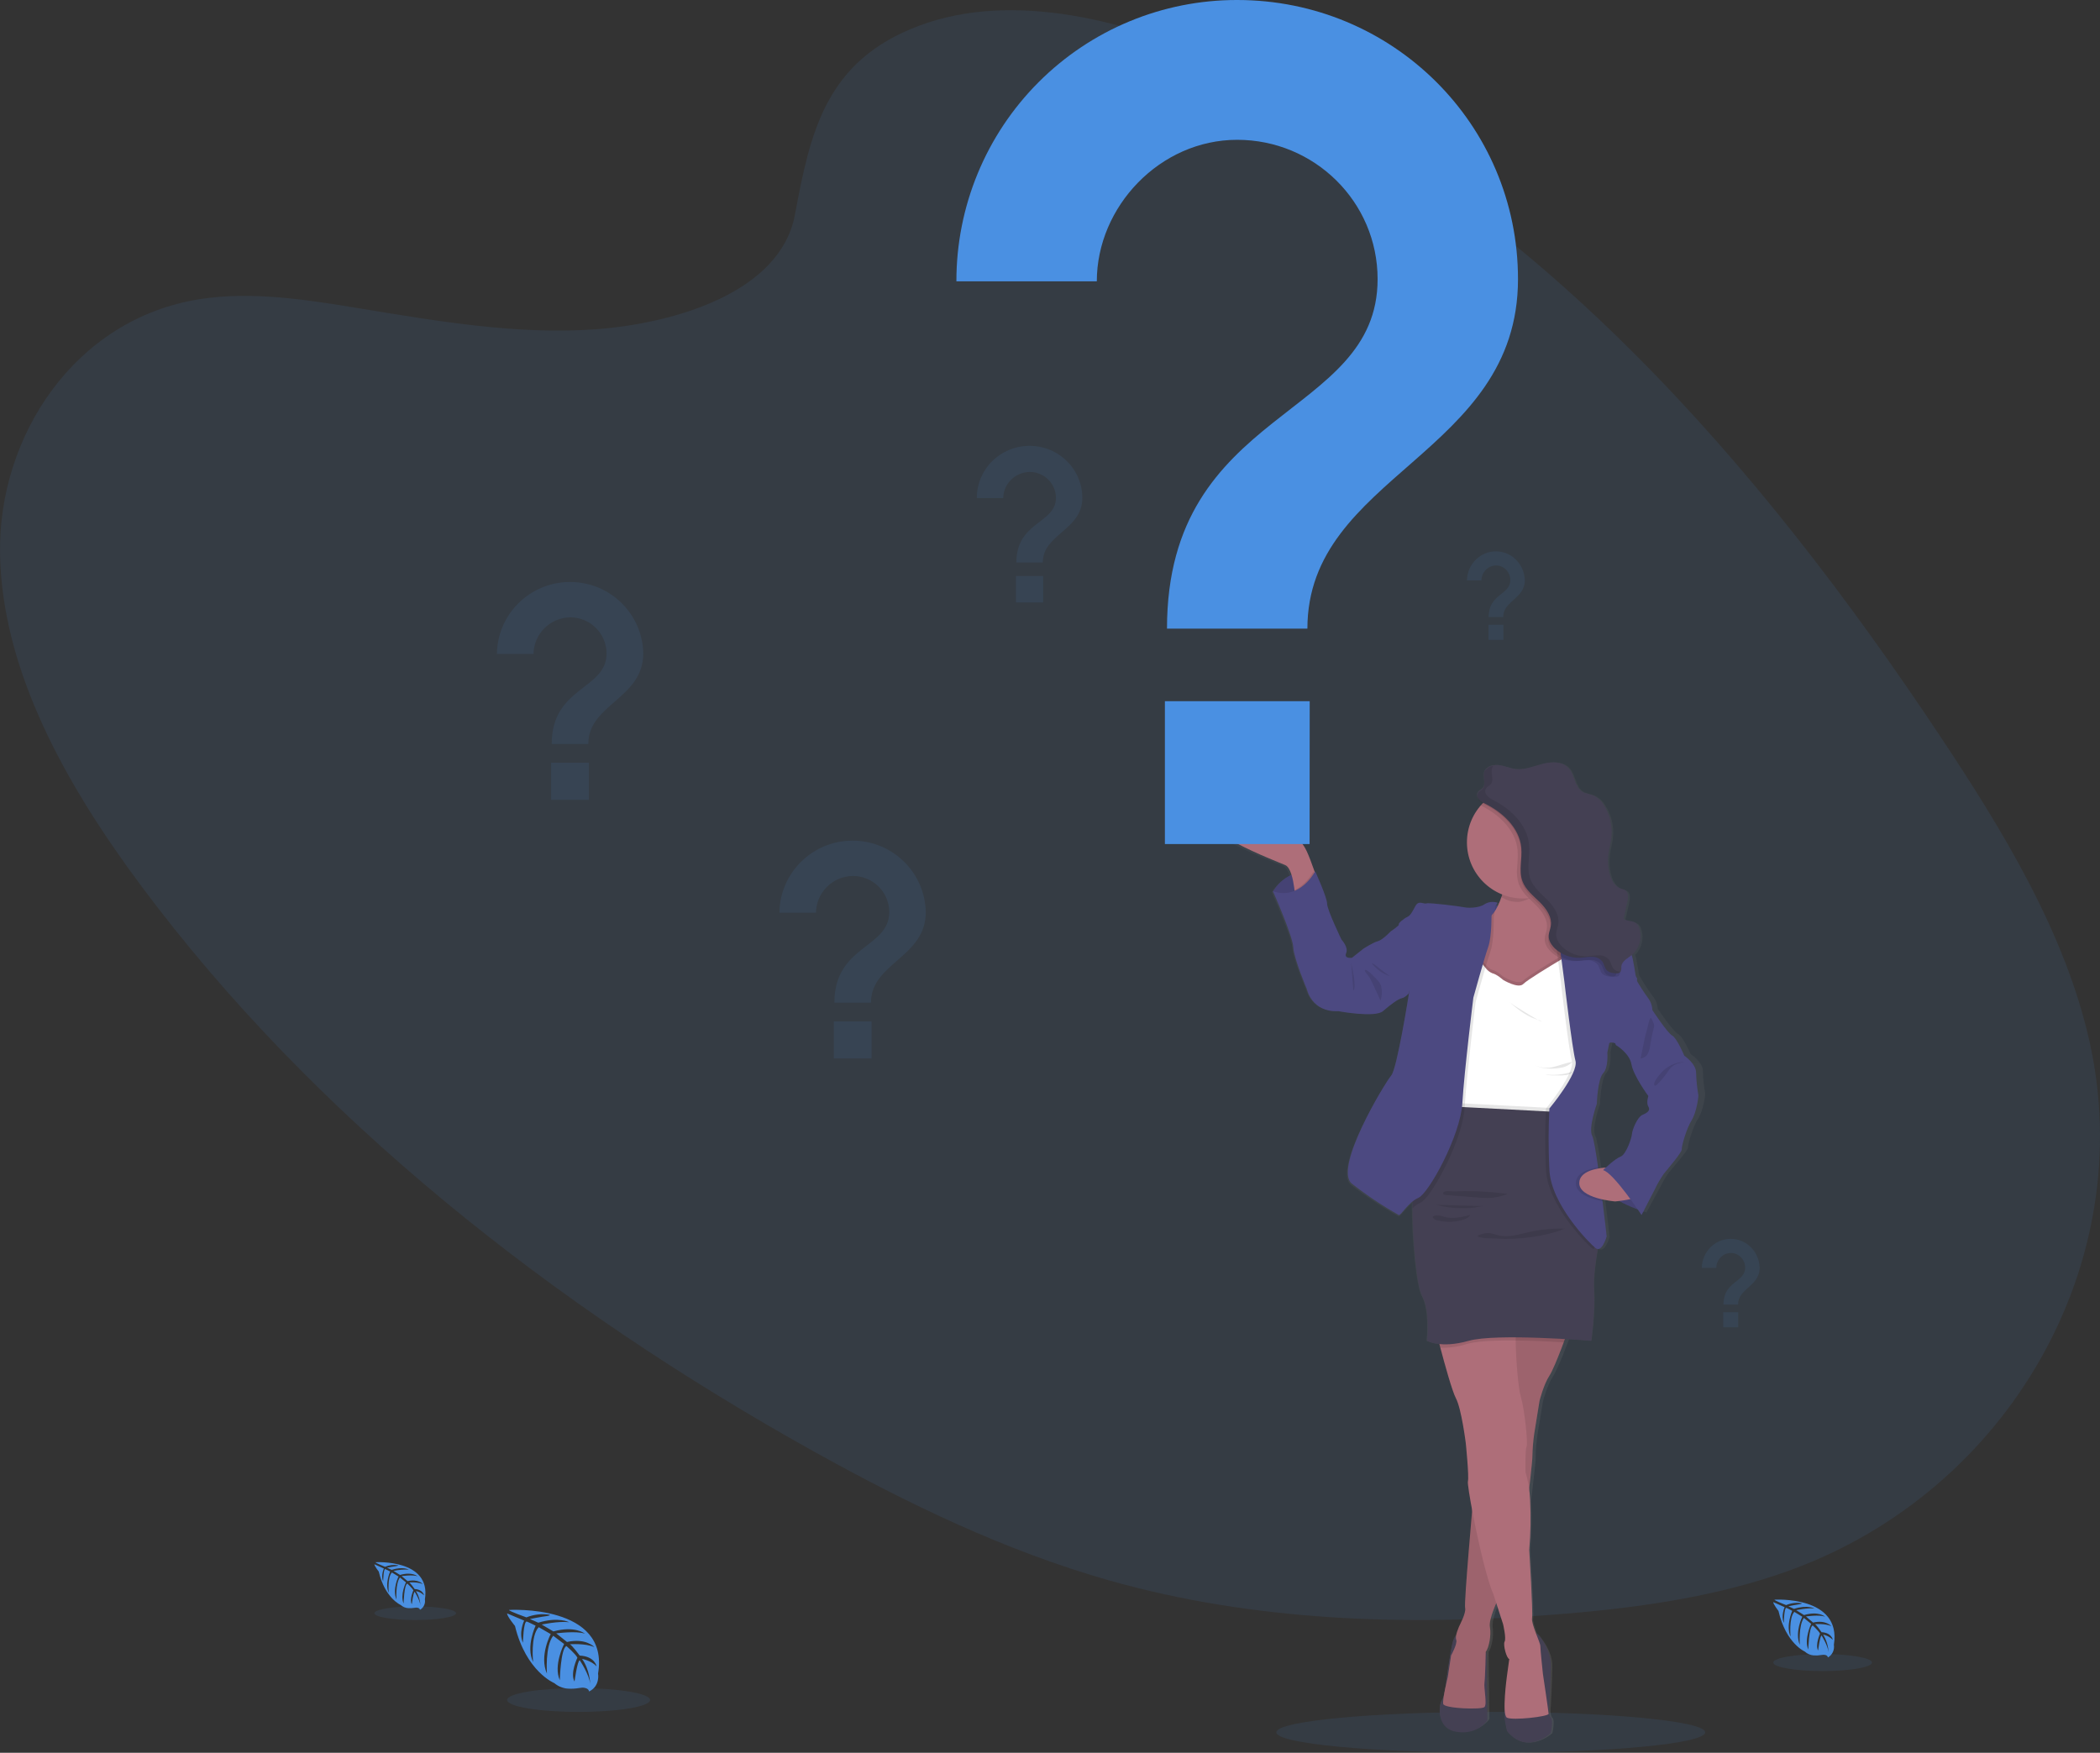 <?xml version="1.0" encoding="UTF-8"?>
<svg width="617px" height="515px" viewBox="0 0 617 515" version="1.1" xmlns="http://www.w3.org/2000/svg" xmlns:xlink="http://www.w3.org/1999/xlink">
    <rect x="0" y="0" width="617" height="515" fill="#333333" stroke="none"/>
    <!-- Generator: sketchtool 52.2 (67145) - http://www.bohemiancoding.com/sketch -->
    <title>578E97CE-A86C-4344-9103-DA6347EB427E</title>
    <desc>Created with sketchtool.</desc>
    <defs>
        <linearGradient x1="50.012%" y1="100.018%" x2="50.012%" y2="-0.023%" id="linearGradient-1">
            <stop stop-color="#808080" stop-opacity="0.25" offset="0%"></stop>
            <stop stop-color="#808080" stop-opacity="0.12" offset="54%"></stop>
            <stop stop-color="#808080" stop-opacity="0.1" offset="100%"></stop>
        </linearGradient>
    </defs>
    <g id="финансы" stroke="none" stroke-width="1" fill="none" fill-rule="evenodd">
        <g id="Artboard" transform="translate(-1132, -825)">
            <g id="il1" transform="translate(1132, 825)">
                <ellipse id="Oval" fill="#4A90E2" opacity="0.1" cx="438" cy="509" rx="63" ry="6"></ellipse>
                <path d="M270.139,7.522 C297.901,-2.814 331.698,6.075 360.561,19.039 C451.21,59.764 517.25,137.072 569.72,215.833 C588.718,244.351 606.763,274.126 613.905,305.963 C628.446,370.762 590.519,437.846 526.015,461.354 C504.079,469.356 479.98,472.637 455.844,474.465 C412.926,477.722 368.489,476.429 325.915,464.37 C295.553,455.752 266.832,441.89 239.285,426.575 C162.354,383.781 92.097,328.209 41.508,260.325 C19.321,230.551 0.55,196.984 0.01,162.63 C-0.531,128.276 21.822,93.755 58.601,87.913 C73.806,85.501 89.891,88.012 105.582,90.597 C128.685,94.408 152.102,98.415 174.941,96.753 C198.536,95.023 229.224,85.79 233.526,63.23 C238.08,39.007 242.413,17.845 270.139,7.522 Z" id="Path" fill="#4A90E2" opacity="0.1"></path>
                <path d="M149.562,473.038 C149.562,473.038 179.209,471.277 175.714,491.742 C175.714,491.742 176.408,495.372 173.078,497 C173.078,497 173.029,495.481 170.037,495.996 C168.975,496.175 167.894,496.228 166.818,496.153 C165.364,496.054 163.981,495.491 162.88,494.549 C162.88,494.549 154.544,491.161 151.307,477.74 C151.307,477.74 148.905,474.817 149.003,474.061 L154.003,476.166 C154.003,476.166 152.296,479.724 153.641,482.677 C153.641,482.677 153.801,476.299 154.765,476.445 C154.956,476.475 157.364,477.655 157.364,477.655 C157.364,477.655 154.421,483.845 156.639,488.347 C156.639,488.347 155.797,480.717 158.279,478.103 L161.805,480.13 C161.805,480.13 158.365,486.526 160.7,491.742 C160.7,491.742 160.085,483.736 162.543,480.62 L165.737,483.04 C165.737,483.04 162.506,489.345 164.478,493.678 C164.478,493.678 164.73,484.353 166.425,483.651 C166.425,483.651 169.22,486.072 169.644,487.076 C169.644,487.076 167.433,491.651 168.802,494.065 C168.802,494.065 169.644,487.857 170.338,487.827 C170.338,487.827 173.115,491.941 173.41,494.761 C173.41,494.761 173.287,490.568 171.008,487.433 C171.008,487.433 173.699,487.887 175.271,489.606 C175.271,489.606 174.835,486.695 170.326,486.441 C170.326,486.441 168.028,483.325 167.408,483.131 C167.408,483.131 171.899,482.762 174.62,483.954 C174.62,483.954 172.224,481.207 166.585,482.453 L163.433,479.924 C163.433,479.924 169.349,479.125 171.849,480.009 C171.849,480.009 168.968,477.588 162.586,479.349 L159.158,477.328 C159.158,477.328 164.195,476.257 167.199,476.644 C167.199,476.644 164.029,474.962 158.15,476.784 L155.693,475.7 C155.693,475.7 159.379,474.986 160.466,474.871 C161.553,474.756 161.603,474.466 161.603,474.466 C159.264,474.08 156.863,474.342 154.667,475.222 C154.667,475.222 149.47,473.389 149.562,473.038 Z" id="Path" fill="#4A90E2"></path>
                <ellipse id="Oval" fill="#4A90E2" opacity="0.1" cx="170" cy="499.5" rx="21" ry="3.5"></ellipse>
                <path d="M110.322,459.022 C110.322,459.022 126.783,457.996 124.841,469.933 C125.051,471.174 124.462,472.414 123.383,473 C123.383,473 123.353,472.117 121.695,472.418 C121.106,472.522 120.507,472.552 119.91,472.505 C119.101,472.454 118.331,472.126 117.72,471.573 C117.72,471.573 113.099,469.588 111.284,461.764 C111.284,461.764 109.953,460.055 110.001,459.617 L112.784,460.869 C112.784,460.869 111.834,462.947 112.578,464.668 C112.578,464.668 112.669,460.944 113.183,461.031 C113.292,461.031 114.629,461.751 114.629,461.751 C114.629,461.751 112.996,465.363 114.23,468.011 C114.23,468.011 113.758,463.56 115.137,462.033 L117.091,463.216 C117.091,463.216 115.186,466.972 116.486,469.989 C116.486,469.989 116.154,465.319 117.509,463.504 L119.281,464.931 C119.281,464.931 117.466,468.606 118.586,471.135 C118.586,471.135 118.725,465.695 119.668,465.288 C119.668,465.288 121.217,466.703 121.453,467.285 C121.453,467.285 120.243,469.952 120.987,471.36 C120.987,471.36 121.453,467.742 121.84,467.723 C121.84,467.723 123.383,470.121 123.54,471.767 C123.463,470.246 123.004,468.773 122.209,467.491 C123.099,467.66 123.922,468.095 124.575,468.743 C124.575,468.743 124.339,467.047 121.828,466.897 C121.828,466.897 120.552,465.075 120.213,464.969 C120.213,464.969 122.705,464.75 124.218,465.445 C124.218,465.445 122.887,463.842 119.753,464.568 L118.005,463.091 C118.005,463.091 121.29,462.628 122.681,463.141 C122.681,463.141 121.078,461.726 117.533,462.759 L115.633,461.576 C117.097,461.245 118.595,461.113 120.092,461.182 C120.092,461.182 118.338,460.199 115.071,461.263 L113.71,460.637 C113.71,460.637 115.76,460.218 116.359,460.155 C116.958,460.093 116.995,459.917 116.995,459.917 C115.695,459.694 114.361,459.848 113.141,460.362 C113.141,460.362 110.274,459.229 110.322,459.022 Z" id="Path" fill="#4A90E2"></path>
                <ellipse id="Oval" fill="#4A90E2" opacity="0.1" cx="122" cy="474" rx="12" ry="2"></ellipse>
                <path d="M521.363,470.028 C521.363,470.028 541.128,468.767 538.811,483.268 C539.054,484.778 538.346,486.282 537.054,487 C537.054,487 537.018,485.922 535.027,486.288 C534.318,486.414 533.596,486.45 532.879,486.395 C531.909,486.329 530.987,485.93 530.256,485.26 C530.256,485.26 524.696,482.858 522.536,473.338 C522.536,473.338 520.936,471.263 521.002,470.734 L524.335,472.222 C524.335,472.222 523.198,474.744 524.095,476.843 C524.095,476.843 524.203,472.316 524.841,472.43 C524.973,472.43 526.573,473.3 526.573,473.3 C526.573,473.3 524.612,477.713 526.092,480.866 C526.092,480.866 525.533,475.456 527.187,473.602 L529.534,475.034 C529.534,475.034 527.241,479.573 528.8,483.274 C528.8,483.274 528.396,477.6 530.003,475.387 L532.133,477.127 C532.133,477.127 529.979,481.597 531.29,484.692 C531.29,484.692 531.465,478.085 532.596,477.581 C532.596,477.581 534.455,479.302 534.738,480.008 C534.738,480.008 533.264,483.255 534.178,484.97 C534.178,484.97 534.738,480.557 535.201,480.557 C535.201,480.557 537.054,483.476 537.247,485.474 C537.157,483.626 536.608,481.835 535.652,480.279 C536.722,480.491 537.709,481.026 538.492,481.818 C538.492,481.818 538.204,479.756 535.189,479.573 C535.189,479.573 533.661,477.36 533.252,477.228 C533.252,477.228 536.26,476.963 538.065,477.808 C538.065,477.808 536.465,475.866 532.704,476.749 L530.605,474.952 C530.605,474.952 534.545,474.384 536.218,475.008 C536.218,475.008 534.293,473.287 530.039,474.542 L527.753,473.111 C527.753,473.111 531.11,472.354 533.113,472.625 C533.113,472.625 531.002,471.434 527.097,472.726 L525.46,471.957 C525.46,471.957 527.921,471.446 528.643,471.371 C529.365,471.295 529.401,471.081 529.401,471.081 C527.843,470.808 526.244,470.994 524.78,471.616 C524.78,471.616 521.303,470.267 521.363,470.028 Z" id="Path" fill="#4A90E2"></path>
                <ellipse id="Oval" fill="#4A90E2" opacity="0.1" cx="535.5" cy="488.5" rx="14.5" ry="2.5"></ellipse>
                <path d="M500.994,321.245 C500.607,319.081 500.383,316.891 500.325,314.693 C500.325,312.056 496.745,309.721 496.745,309.721 C496.745,309.721 494.535,304.601 493.061,303.845 C491.587,303.089 487.037,296.389 487.037,296.389 C486.985,295.067 486.504,293.799 485.668,292.775 C484.305,290.981 483.06,289.1 481.941,287.144 C481.327,286.395 481.634,285.866 480.713,281.496 C480.664,281.268 480.609,281.047 480.541,280.838 C480.541,280.74 480.48,280.654 480.443,280.555 C482.437,278.553 483.112,275.585 482.18,272.915 C482.015,272.395 481.714,271.928 481.309,271.563 C480.271,270.715 478.613,271.065 477.545,270.26 L478.681,265.232 C478.951,264.003 479.092,262.448 478.017,261.784 C477.614,261.592 477.19,261.45 476.753,261.36 C474.91,260.745 473.842,258.797 473.363,256.922 C472.903,255.116 472.778,253.241 472.995,251.39 C473.203,249.608 473.725,247.874 473.916,246.086 C474.262,242.777 473.467,239.45 471.662,236.657 C470.96,235.452 469.927,234.474 468.684,233.842 C467.548,233.332 466.228,233.227 465.166,232.612 C462.882,231.156 462.998,227.695 461.175,225.71 C459.351,223.725 456.121,223.731 453.463,224.413 C450.804,225.095 448.158,226.257 445.431,225.968 C443.675,225.771 442.03,224.972 440.267,224.788 C439.763,224.74 439.255,224.763 438.757,224.856 L438.757,224.8 C437.455,225.034 436.258,225.759 435.951,226.995 C435.882,227.288 435.853,227.59 435.865,227.892 C435.865,228.611 436.037,229.361 436.049,230.049 C436.095,230.602 435.915,231.149 435.552,231.568 C435.202,231.943 434.686,232.139 434.324,232.526 C434.025,232.826 433.863,233.235 433.875,233.657 C433.875,234.751 435.239,235.716 436.153,236.159 L436.19,236.159 C435.945,236.405 435.699,236.663 435.472,236.927 C432.849,239.892 431.403,243.717 431.407,247.678 C431.453,254.215 435.37,260.102 441.379,262.663 L441.25,263.062 C440.991,263.853 440.69,264.628 440.347,265.386 C439.061,264.953 437.65,265.11 436.491,265.816 C434.735,267.045 431.303,266.947 430.388,266.72 C429.473,266.492 419.949,265.287 419.182,265.589 C418.414,265.89 416.898,264.538 415.909,266.345 C414.921,268.152 414.46,269.129 413.453,269.584 C412.446,270.039 410.708,271.465 410.942,271.766 C411.175,272.067 408.424,273.874 408.424,273.874 C408.424,273.874 406.06,276.333 404.691,276.658 C403.322,276.984 400.424,278.847 400.424,278.847 L397.065,281.477 C397.065,281.477 394.554,281.858 395.315,280.125 C396.076,278.392 393.939,276.21 393.939,276.21 C393.939,276.21 389.672,267.549 389.672,265.761 C389.672,263.972 386.166,256.344 386.166,256.344 L385.736,256.301 L385.54,255.742 C384.895,253.929 384.06,251.704 383.421,250.401 C382.193,247.911 381.438,247.653 381.438,247.653 C381.438,247.653 366.652,236.54 357.049,239.927 C347.446,243.314 374.579,253.406 377.017,254.463 C377.871,254.832 378.485,256.025 378.914,257.42 C376.751,258.464 374.93,260.104 373.665,262.147 C373.665,262.147 379.535,275.171 379.688,278.41 C379.842,281.649 383.728,290.703 383.728,290.703 C383.728,290.703 385.177,297.409 393.025,297.028 C393.025,297.028 403.85,299.02 406.214,297.028 C408.578,295.037 410.708,293.475 411.857,293.248 C412.701,292.97 413.443,292.446 413.987,291.742 C413.987,291.742 410.408,314.331 408.651,316.291 C406.895,318.252 391.379,343.613 396.948,348.149 C401.359,351.568 406.02,354.65 410.893,357.369 C411.365,357.602 412.784,355.236 414.81,353.558 C414.81,353.982 414.81,354.412 414.81,354.867 C414.847,363.89 416.038,377.609 417.684,380.682 C420.14,385.2 419.133,393.934 419.133,393.934 C420.424,394.543 421.826,394.879 423.253,394.924 C423.327,395.219 423.413,395.538 423.492,395.846 C424.837,400.929 427.017,408.79 428.128,410.88 C429.804,414.046 431.02,424.065 431.02,424.065 C431.02,424.065 432.015,433.899 431.634,435.282 C431.487,435.804 432.132,439.898 433.145,445.116 C432.531,452.179 431.364,465.793 431.168,470.717 C431.168,470.809 431.168,470.901 431.168,470.987 L431.168,471.073 C431.171,471.128 431.171,471.184 431.168,471.239 C431.168,471.35 431.168,471.448 431.168,471.54 C431.149,471.85 431.161,472.161 431.204,472.468 C431.281,472.937 431.245,473.417 431.1,473.87 C430.666,475.231 430.113,476.551 429.448,477.816 C429.168,478.437 428.922,479.073 428.712,479.721 C428.097,479.992 427.348,480.649 426.931,482.254 C426.169,485.192 425.027,493.317 425.027,493.317 C425.027,493.317 424.567,498.29 423.658,499.421 C422.749,500.552 421.816,507.627 428.306,508.53 C434.796,509.434 437.603,505.088 437.603,505.088 L437.375,485.37 L437.375,485.333 C437.507,485.167 437.62,484.988 437.713,484.798 L437.713,484.749 C437.756,484.657 437.805,484.559 437.848,484.448 L437.903,484.301 L438.002,484.061 C437.998,484.032 437.998,484.003 438.002,483.975 C438.631,482.086 438.82,480.078 438.554,478.105 L438.554,478.006 L438.554,477.853 C438.554,477.804 438.554,477.748 438.554,477.699 L438.554,477.392 C438.554,477.355 438.554,477.312 438.554,477.275 C438.554,477.144 438.567,477.009 438.591,476.869 C438.591,476.869 438.591,476.82 438.591,476.796 L438.628,476.556 L438.628,476.451 C438.628,476.371 438.628,476.292 438.677,476.206 C438.675,476.185 438.675,476.164 438.677,476.144 C438.738,475.861 438.812,475.529 438.892,475.259 L438.892,475.191 L438.984,474.896 C439.076,474.583 439.181,474.282 439.291,473.95 L439.291,473.888 C439.291,473.79 439.359,473.692 439.395,473.599 L439.395,473.563 C439.506,473.261 439.623,472.948 439.733,472.69 L439.764,472.61 L439.862,472.364 L439.893,472.29 L440.126,471.743 L441.925,477.306 C441.925,477.306 442.92,481.449 442.386,482.426 C441.852,483.403 443,487.472 443.755,487.546 L443.049,492.666 C442.667,495.489 442.44,498.331 442.367,501.179 C442.318,501.505 442.269,501.794 442.232,501.99 C441.741,504.615 442.92,508.684 442.92,508.684 C448.937,515.808 456.109,509.237 456.109,509.237 C456.109,509.237 456.944,505.469 456.109,504.719 C455.274,503.969 455.649,501.253 455.649,501.253 C455.649,501.253 456.029,494.547 456.103,489.654 C456.177,484.761 452.106,480.434 452.106,480.434 L451.879,480.637 C451.136,478.719 450.288,476.482 450.466,475.48 C450.773,473.747 449.625,455.449 449.625,455.449 C450.049,450.543 450.14,445.615 449.895,440.697 C449.993,439.867 450.086,439.05 450.178,438.238 C450.638,434.305 451.013,430.942 451.16,429.178 L451.16,428.969 C451.197,428.496 451.215,428.158 451.209,427.998 C451.209,427.384 451.209,426.683 451.271,425.915 C451.412,423.8 451.743,421.446 451.743,421.446 L453.34,411.728 C453.34,411.728 454.568,406.983 456.318,404.353 L456.527,404.021 C456.594,403.904 456.662,403.775 456.735,403.64 L456.766,403.584 C456.834,403.455 456.907,403.32 456.975,403.179 L457.006,403.123 C457.251,402.638 457.515,402.078 457.792,401.464 C457.792,401.415 457.835,401.372 457.853,401.322 L458.062,400.855 C458.062,400.794 458.111,400.732 458.142,400.671 C458.172,400.609 458.27,400.357 458.338,400.204 C458.368,400.142 458.395,400.078 458.418,400.013 C458.498,399.829 458.584,399.638 458.663,399.442 L458.78,399.159 C458.835,399.017 458.897,398.876 458.958,398.735 L459.106,398.36 C459.149,398.268 459.185,398.175 459.222,398.083 L459.388,397.659 C459.388,397.598 459.443,397.53 459.468,397.469 C459.904,396.381 460.321,395.305 460.696,394.328 C460.813,394.02 460.929,393.713 461.034,393.443 C464.939,393.682 467.591,393.897 467.591,393.897 C467.591,393.897 468.819,385.089 468.426,379.293 C468.168,375.335 468.905,370.356 469.39,367.615 C469.446,367.314 469.495,367.043 469.544,366.797 L469.648,366.883 C471.558,368.389 472.927,363.417 472.927,363.417 C472.927,363.417 472.411,358.776 471.699,353.152 L471.625,352.593 C472.726,352.828 473.839,352.998 474.96,353.103 C474.96,353.103 475.574,353.048 476.415,352.943 C478.742,354.292 481.198,355.403 483.746,356.262 L487.805,348.763 C488.568,347.209 489.461,345.722 490.476,344.319 C491.704,342.814 496.039,337.995 495.965,337.091 C495.892,336.188 497.414,330.988 498.937,328.652 C500.46,326.316 501.068,321.62 500.994,321.245 Z M484.072,326.968 C482.469,327.644 480.946,331.412 480.873,332.543 C480.799,333.674 479.116,338.64 477.367,339.242 C475.752,339.796 472.669,342.635 472.178,343.09 C471.675,343.133 471.104,343.201 470.508,343.299 C469.839,338.548 469.175,334.614 468.752,333.821 C467.524,331.559 470.097,324.331 470.097,324.331 C470.097,324.331 470.348,317.029 471.939,315.296 C473.529,313.562 473.167,309.192 473.167,309.192 C473.167,309.192 473.547,307.385 473.701,306.561 C473.854,305.738 475.967,306.561 475.985,306.561 C475.985,306.561 480.099,308.817 480.713,312.204 C481.327,315.591 485.822,321.467 485.822,321.467 C485.822,321.467 485.134,323.501 485.822,324.54 C486.509,325.579 485.674,326.292 484.072,326.968 Z" id="Shape" fill="url(#linearGradient-1)" fill-rule="nonzero"></path>
                <path d="M374,261.969 C376.501,257.709 381.228,255.409 386,256.131 L386,265 L380.786,265 L376.706,263.934 L374,261.969 Z" id="Path" fill="#4C4981"></path>
                <path d="M374,261.969 C376.501,257.709 381.228,255.409 386,256.131 L386,265 L380.786,265 L376.706,263.934 L374,261.969 Z" id="Path" fill="#000000" opacity="0.1"></path>
                <path d="M387,258.404 L380.475,263 C380.475,263 380.42,262.082 380.255,260.825 C379.93,258.447 379.201,254.88 377.627,254.19 C375.231,253.13 348.563,243.039 358.022,239.644 C367.481,236.25 381.995,247.376 381.995,247.376 C381.995,247.376 382.742,247.635 383.937,250.118 C384.549,251.424 385.389,253.648 386.02,255.465 C386.602,257.104 387,258.404 387,258.404 Z" id="Path" fill="#AE6E79"></path>
                <polygon id="Path" fill="#4C4981" points="438.935 266.349 439.739 266 442 268.373 440.152 272 437 270.838 437.731 267.939"></polygon>
                <path d="M429.322,480.004 C429.322,480.004 427.492,479.783 426.763,482.707 C426.033,485.63 424.933,493.739 424.933,493.739 C424.933,493.739 424.496,498.685 423.617,499.813 C422.738,500.941 421.865,507.983 428.078,508.878 C434.291,509.773 437,505.452 437,505.452 L436.779,485.796 L429.322,480.004 Z" id="Path" fill="#444053"></path>
                <path d="M451.738,480 C451.738,480 455.711,484.373 455.638,489.333 C455.565,494.293 455.189,501.095 455.189,501.095 C455.189,501.095 454.824,503.85 455.638,504.612 C456.452,505.374 455.638,509.197 455.638,509.197 C455.638,509.197 448.652,515.863 442.783,508.635 C442.783,508.635 441.641,504.506 442.115,501.845 C442.589,499.184 443.913,487.221 443.913,487.221 L451.738,480 Z" id="Path" fill="#444053"></path>
                <path d="M461,390.153 C461,390.153 456.964,401.545 455.24,404.186 C453.516,406.827 452.329,411.591 452.329,411.591 L450.758,421.322 C450.451,423.498 450.275,425.691 450.232,427.888 C450.305,430.079 446.343,461.995 446.343,461.995 L440.063,470.073 C440.063,470.073 437.299,475.731 437.746,478.095 C438.192,480.458 437.446,484.21 436.523,485.339 C436.523,485.339 436.376,492.745 436.15,494.392 C435.924,496.04 436.975,500.736 436.15,501.563 C435.324,502.39 424.336,502.019 424.036,500.656 C423.737,499.292 425.382,492.732 425.382,492.732 L426.354,486.395 C426.354,486.395 428.298,482.927 427.852,481.791 C427.406,480.656 428.671,478.021 428.745,477.792 C428.818,477.564 430.842,473.868 430.469,472.436 C430.096,471.004 432.823,440.557 432.823,440.557 L440.522,386 L461,390.153 Z" id="Path" fill="#AE6E79"></path>
                <path d="M461,390.142 C461,390.142 460.389,391.858 459.551,394.111 C458.218,397.666 456.298,402.561 455.24,404.178 C453.522,406.82 452.323,411.585 452.323,411.585 L450.752,421.325 C450.448,423.501 450.274,425.694 450.232,427.892 C450.232,428.756 449.657,434.268 448.923,440.62 C447.792,450.329 446.343,462.007 446.343,462.007 L440.063,470.087 C440.063,470.087 439.745,470.704 439.348,471.679 C438.559,473.531 437.446,476.537 437.746,478.086 C438.192,480.425 437.446,484.197 436.523,485.332 C436.523,485.332 436.37,492.739 436.15,494.387 C435.93,496.035 436.975,500.726 436.15,501.56 C435.324,502.393 424.336,502.016 424.036,500.659 C423.737,499.301 425.382,492.733 425.382,492.733 L426.354,486.388 C426.354,486.388 428.298,482.919 427.846,481.783 C427.393,480.648 428.671,478.012 428.745,477.784 C428.818,477.555 430.842,473.858 430.469,472.426 C430.182,471.333 431.692,453.452 432.395,444.971 C432.634,442.305 432.787,440.57 432.787,440.57 L439.409,393.623 L439.947,389.839 L440.485,386 L461,390.142 Z" id="Path" fill="#000000" opacity="0.1"></path>
                <path d="M455,503.547 C455.068,504.377 444.279,505.583 442.738,504.679 C441.197,503.774 442.738,492.565 442.738,492.565 L443.44,487.452 C442.688,487.372 441.545,483.312 442.073,482.334 C442.601,481.356 441.62,477.221 441.62,477.221 L439.83,471.684 L438.736,468.295 C436.959,464.412 434.386,453.339 432.789,445.07 C431.782,439.878 431.142,435.786 431.285,435.263 C431.664,433.91 430.663,424.054 430.663,424.054 C430.663,424.054 429.42,414.045 427.78,410.888 C426.667,408.797 424.498,400.94 423.156,395.871 C422.472,393.269 422,391.398 422,391.398 C422,391.398 433.485,390.445 440.451,390.113 C443.652,389.959 445.901,389.94 445.64,390.199 C445.379,390.457 445.311,391.835 445.324,393.828 C445.355,398.99 446.082,408.071 446.852,410.513 C447.915,413.897 448.978,424.048 448.524,425.032 C448.07,426.017 448.22,432.556 448.22,432.556 C449.003,435.213 449.453,437.955 449.562,440.72 C449.805,445.62 449.718,450.53 449.301,455.418 C449.301,455.418 450.438,473.702 450.134,475.431 C449.829,477.16 452.564,482.58 452.564,483.632 C452.564,484.684 453.322,491.833 453.322,491.833 C453.322,491.833 454.95,502.722 455,503.547 Z" id="Path" fill="#AE6E79"></path>
                <path d="M461,283.942 L459.718,285.343 L458.881,286.256 L453.997,291.562 L441.377,293 L434.661,291.186 L433,290.735 C433,290.735 433,287.329 433.299,283.245 C433.727,278.006 434.746,271.644 437.182,269.91 C438.402,268.945 439.376,267.699 440.021,266.276 C440.509,265.295 440.917,264.275 441.242,263.228 C441.291,263.092 441.328,262.963 441.371,262.827 C441.92,260.998 442.316,259.126 442.555,257.23 C442.555,257.23 444.167,256.329 446.408,255.28 C452.251,252.522 462.343,248.715 458.833,257.23 C458.317,258.477 457.876,259.755 457.514,261.056 C457.459,261.247 457.41,261.438 457.367,261.624 C456.195,266.362 456.97,269.238 457.843,270.824 C457.991,271.098 458.161,271.36 458.35,271.607 C458.589,271.938 458.875,272.232 459.199,272.477 L460.652,281.801 L460.774,282.572 L461,283.942 Z" id="Path" fill="#AE6E79"></path>
                <path d="M458.288,257.401 C457.634,259.07 458.606,256.038 458.288,257.401 C455.672,259.376 449.509,265 446.047,265 C443.706,265 443.004,264.548 441,263.586 C441.607,261.57 442.038,259.5 442.29,257.401 C442.29,257.401 463.059,245.248 458.288,257.401 Z" id="Path" fill="#000000" opacity="0.1"></path>
                <path d="M464,247.5 C463.993,255.941 457.621,263.018 449.227,263.907 C448.657,263.963 448.082,264 447.5,264 C438.387,264 431,256.613 431,247.5 C431,238.387 438.387,231 447.5,231 C456.613,231 464,238.387 464,247.5 Z" id="Path" fill="#AE6E79"></path>
                <path d="M467,320.505 L464.639,326.592 C464.639,326.592 462.72,326.672 459.726,326.764 C449.619,327.084 427.348,327.489 426.354,324.921 C426.132,324.27 426.014,323.588 426.007,322.9 C425.876,318.988 427.721,312.98 427.721,312.98 C427.721,312.98 428.783,300.959 428.783,300.437 C428.783,299.915 427.87,291.493 427.87,291.493 L429.697,284.736 L434.784,281.204 C434.784,281.204 437.064,284.662 438.431,284.957 C439.797,285.252 441.624,286.917 441.624,286.917 C441.624,286.917 446.103,289.619 447.55,288.114 C448.997,286.61 460.235,280 460.235,280 L466.161,286.462 L467,320.505 Z" id="Path" fill="#000000" opacity="0.1"></path>
                <path d="M467,321.512 L464.638,327.594 C464.638,327.594 462.718,327.68 459.722,327.772 L459.43,327.772 C458.138,327.815 456.658,327.858 455.08,327.889 C447.044,328.073 435.975,328.122 430.189,327.274 C428.014,326.967 426.591,326.525 426.355,325.923 C426.224,325.561 426.132,325.186 426.081,324.805 C426.044,324.522 426.019,324.19 426.007,323.902 C425.876,319.988 427.722,313.979 427.722,313.979 C427.722,313.979 428.785,301.956 428.785,301.434 C428.785,300.912 427.871,292.489 427.871,292.489 L429.698,285.731 L433.197,283.31 L434.788,282.204 C435.323,282.996 435.907,283.755 436.535,284.477 C437.025,285.128 437.681,285.639 438.436,285.958 C439.81,286.259 441.631,287.918 441.631,287.918 C441.631,287.918 446.112,290.621 447.56,289.116 C448.66,287.967 455.496,283.832 458.653,281.946 C459.623,281.362 460.251,281 460.251,281 L461.046,281.872 L466.18,287.463 L467,321.512 Z" id="Path" fill="#FFFFFF"></path>
                <path d="M387,259.12 L380.229,264 C380.229,264 380.172,263.025 380,261.691 C383.344,260.239 385.379,257.027 385.964,256 C386.587,257.74 387,259.12 387,259.12 Z" id="Path" fill="#000000" opacity="0.1"></path>
                <path d="M409.972,274.119 L408.536,273.734 C408.536,273.734 406.184,276.223 404.823,276.553 C403.462,276.883 400.59,278.757 400.59,278.757 L397.255,281.421 C397.255,281.421 394.78,281.807 395.516,280.051 C396.252,278.296 394.155,276.093 394.155,276.093 C394.155,276.093 389.916,267.341 389.916,265.511 C389.916,263.681 386.413,256 386.413,256 C386.413,256 382.02,264.602 374,261.863 C374,261.863 379.829,275.028 379.978,278.302 C380.126,281.576 383.988,290.708 383.988,290.708 C383.988,290.708 385.429,297.486 393.22,297.106 C393.22,297.106 403.969,299.117 406.314,297.106 C408.66,295.096 410.776,293.515 411.884,293.285 C412.991,293.054 414,291.766 414,291.766 L414,282.715 L409.972,274.119 Z" id="Path" fill="#4C4981"></path>
                <path d="M397,283 C397,283 398.743,290.225 397.627,291 L397,283 Z" id="Path" fill="#000000" opacity="0.1"></path>
                <path d="M459,327.771 C449.109,328.083 427.313,328.473 426.34,325.973 C426.122,325.337 426.007,324.671 426,324 L458.313,325.679 L459,327.771 Z" id="Path" fill="#000000" opacity="0.1"></path>
                <path d="M461,390.31 C461,390.31 460.391,392.091 459.558,394.429 C455.449,394.166 450.008,393.891 444.841,393.852 C443.015,393.852 441.226,393.852 439.534,393.916 C435.943,394.032 432.839,394.339 430.861,394.928 C428.36,395.739 425.747,396.094 423.132,395.979 C422.463,393.27 422,391.322 422,391.322 C422,391.322 433.247,390.33 440.07,389.984 L440.605,386 L461,390.31 Z" id="Path" fill="#000000" opacity="0.1"></path>
                <path d="M471,363.081 L469.712,365.772 C469.712,365.772 469.533,366.573 469.304,367.845 C468.821,370.584 468.066,375.526 468.35,379.464 C468.728,385.225 467.515,393.97 467.515,393.97 C467.515,393.97 439.657,391.652 431.486,393.97 C423.314,396.288 419.29,393.97 419.29,393.97 C419.29,393.97 420.281,385.298 417.854,380.809 C416.201,377.752 415.037,364.102 415,355.125 C415,350.984 415.21,347.847 415.737,347.211 C417.402,345.193 424.515,325 424.515,325 L426.137,325.086 L430.47,325.312 L455.109,326.596 L458.978,326.798 L459.386,328.021 L471,363.081 Z" id="Path" fill="#444053"></path>
                <path d="M482.763,353.612 L483,356 C483,356 470.383,352.089 471.024,347.283 C471.664,342.476 471.024,343.018 471.024,343.018 L481.163,343.835 L482.763,353.612 Z" id="Path" fill="#4C4981"></path>
                <path d="M482.763,353.612 L483,356 C483,356 470.383,352.089 471.024,347.283 C471.664,342.476 471.024,343.018 471.024,343.018 L481.163,343.835 L482.763,353.612 Z" id="Path" fill="#000000" opacity="0.1"></path>
                <path d="M404.807,284.873 C406.023,285.881 407.456,286.608 409,287 C408.553,286.905 408.137,286.703 407.792,286.411 C406.94,285.822 406.13,285.18 405.308,284.555 C404.644,284.049 403.816,283.206 403,283 C403.534,283.684 404.14,284.312 404.807,284.873 Z" id="Path" fill="#000000" opacity="0.1"></path>
                <path d="M404.67,287.958 C405.099,288.391 405.446,288.884 405.698,289.417 C406.125,290.924 406.099,292.505 405.623,294 L403.486,289.387 C403.115,288.6 402.743,287.813 402.296,287.062 C402.1,286.741 400.869,285.403 401.011,285.125 C401.39,284.338 404.271,287.516 404.67,287.958 Z" id="Path" fill="#000000" opacity="0.1"></path>
                <path d="M458.564,313.728 C459.852,313.561 461.055,312.955 462,312 C460.058,312.263 458.218,313.086 456.306,313.516 C454.531,313.96 452.67,313.775 451,312.989 C453.199,314.146 456.222,314.185 458.564,313.728 Z" id="Path" fill="#000000" opacity="0.1"></path>
                <path d="M453,299.985 C452.635,300.039 452.262,299.947 451.965,299.731 C450.434,298.865 448.924,297.961 447.435,297.02 C445.986,296.098 444.236,295.164 443,294 C446.043,296.711 448.878,299.001 453,299.985 Z" id="Path" fill="#000000" opacity="0.1"></path>
                <path d="M457.909,315.994 C458.662,316.017 459.416,315.975 460.154,315.866 C460.901,315.757 461.56,315.455 462,315.019 C461.733,314.976 461.453,315.007 461.218,315.105 C458.941,315.776 456.44,315.985 454,315.71 C455.17,316.059 456.669,315.989 457.909,315.994 Z" id="Path" fill="#000000" opacity="0.1"></path>
                <path d="M443,350.803 C441.446,351.384 439.849,351.773 438.233,351.962 C436.975,352.034 435.715,352.004 434.46,351.871 L428.356,351.394 L425.304,351.151 C424.944,351.151 423.472,351.151 424.199,350.25 C424.565,349.811 426.604,350.091 427.129,350.068 C428.142,350.028 429.16,350.005 430.181,350 C432.202,350 434.228,350 436.249,350.152 C438.513,350.288 440.741,350.5 443,350.803 Z" id="Path" fill="#000000" opacity="0.1"></path>
                <path d="M436,354.396 C434.961,354.366 433.623,354.796 432.553,354.889 C431.357,354.988 430.152,355.021 428.948,354.987 C426.566,354.948 424.214,354.613 422,354 C426.663,354.166 431.337,354.264 436,354.396 Z" id="Path" fill="#000000" opacity="0.1"></path>
                <path d="M423.052,357.186 C423.488,357.273 423.918,357.389 424.337,357.535 C426.825,358.233 429.471,357.616 432,357 C431.369,357.936 430.232,358.337 429.094,358.593 C427.244,359.055 425.315,359.125 423.436,358.796 C422.846,358.68 421.367,358.471 421.078,357.866 C420.594,356.977 422.498,357.099 423.052,357.186 Z" id="Path" fill="#000000" opacity="0.1"></path>
                <path d="M437.897,362.357 C438.68,362.517 439.454,362.722 440.213,362.974 C443.156,363.701 446.21,362.702 449.165,362.03 C452.717,361.227 456.36,360.891 460,361.031 C459.35,361.031 458.315,361.598 457.677,361.789 C456.841,362.042 455.992,362.277 455.143,362.486 C453.477,362.893 451.786,363.226 450.082,363.467 C446.643,363.962 443.162,364.113 439.693,363.917 C438.107,363.831 435.357,363.991 434,363.196 C435.173,362.502 436.541,362.207 437.897,362.357 Z" id="Path" fill="#000000" opacity="0.1"></path>
                <path d="M438.878,269.499 C438.878,269.499 439.025,276.422 437.901,279.582 C437.544,280.566 436.991,282.38 436.389,284.415 C435.732,286.671 435.013,289.198 434.46,291.178 C433.907,293.158 433.538,294.486 433.538,294.486 C433.538,294.486 431,315.17 430.343,325.026 C430.343,325.198 430.343,325.376 430.306,325.542 C430.269,326.096 430.208,326.674 430.115,327.27 C428.653,337.059 420.217,352.153 417.384,353.358 C416.501,353.764 415.694,354.319 415,355 C415,350.837 415.209,347.683 415.731,347.044 C417.384,345.015 424.444,324.712 424.444,324.712 L426.054,324.798 C426.017,324.516 425.993,324.184 425.98,323.895 C425.851,319.978 427.676,313.965 427.676,313.965 C427.676,313.965 428.727,301.932 428.727,301.409 C428.727,300.887 427.824,292.457 427.824,292.457 L429.63,285.694 L433.089,283.271 C433.52,278.051 434.546,271.712 436.997,269.984 C438.225,269.023 439.205,267.781 439.855,266.363 C440.34,266.43 439.455,266 439.455,266 L438.878,269.499 Z" id="Path" fill="#000000" opacity="0.1"></path>
                <path d="M440,265.241 C438.731,264.807 437.333,264.965 436.193,265.671 C434.459,266.899 431.076,266.794 430.172,266.573 C429.268,266.352 419.87,265.142 419.101,265.443 C418.332,265.744 416.844,264.393 415.866,266.199 C414.888,268.004 414.439,268.975 413.461,269.423 C412.483,269.872 410.749,271.303 411.001,271.604 C411.253,271.905 408.541,273.704 408.541,273.704 L414.027,291.516 C414.027,291.516 410.491,314.045 408.762,315.998 C407.034,317.951 391.689,343.263 397.181,347.771 C401.529,351.185 406.131,354.265 410.946,356.984 C411.561,357.285 413.726,353.231 416.733,351.954 C419.741,350.676 429.071,333.773 429.649,324.161 C430.227,314.549 432.884,293.144 432.884,293.144 C432.884,293.144 436.119,281.425 437.245,278.268 C438.37,275.111 438.223,268.195 438.223,268.195 L440,265.241 Z" id="Path" fill="#4C4981"></path>
                <path d="M470,362.23 L468.72,364.924 C468.72,364.924 468.542,365.726 468.314,367 C468.086,366.971 467.872,366.875 467.699,366.724 C465.817,365.224 454.781,353.92 454.233,343.883 C453.846,336.48 454.03,330.099 454.153,327.258 C454.19,326.364 454.227,325.825 454.227,325.708 C454.227,325.708 462.803,315.372 461.824,311.71 C460.846,308.048 458.589,288.44 458.589,288.44 L458.257,285.868 L457.684,281.52 L456.319,271 L457.734,271.331 C457.974,271.659 458.262,271.95 458.589,272.194 L460.053,281.447 L465.134,287.019 L465.965,320.944 L463.627,327.007 C463.627,327.007 461.726,327.092 458.761,327.184 L458.472,327.184 L470,362.23 Z" id="Path" fill="#000000" opacity="0.1"></path>
                <path d="M475.054,306.673 C475.054,306.673 472.936,305.847 472.787,306.673 C472.638,307.5 472.254,309.288 472.254,309.288 C472.254,309.288 472.632,313.635 471.015,315.356 C469.398,317.076 469.157,324.338 469.157,324.338 C469.157,324.338 466.604,331.527 467.812,333.774 C468.252,334.589 468.934,338.673 469.615,343.571 C470.049,346.633 470.476,349.994 470.854,353.068 C471.542,358.652 472.056,363.275 472.056,363.275 C472.056,363.275 470.687,368.217 468.791,366.716 C466.895,365.216 455.781,353.913 455.236,343.877 C454.864,336.83 455.013,330.706 455.137,327.688 C455.186,326.408 455.236,325.686 455.236,325.686 C455.236,325.686 463.872,315.35 462.887,311.682 C461.902,308.014 459.628,288.414 459.628,288.414 L459.232,285.383 L458.804,282.126 L458.705,281.409 L457.336,271 C457.578,271.055 466.078,272.953 467.199,274.062 C468.32,275.17 475.253,276.756 475.253,276.756 C477.382,277.327 479.029,278.997 479.552,281.115 C479.62,281.324 479.67,281.544 479.719,281.771 C480.63,286.118 480.339,286.638 480.959,287.392 C481.578,288.145 475.054,306.673 475.054,306.673 Z" id="Path" fill="#4C4981"></path>
                <path d="M471,353 C467.735,352.355 462.891,350.866 463.002,347.578 C463.1,344.502 466.848,343.393 469.688,343 C470.145,346.211 470.595,349.763 471,353 Z" id="Path" fill="#000000" opacity="0.1"></path>
                <path d="M480.981,351.51 C480.855,351.771 480.353,351.995 479.637,352.194 C477.956,352.58 476.25,352.849 474.53,353 C474.53,353 463.851,352.182 464.002,347.513 C464.115,344.164 468.939,343.273 471.646,343.073 C472.246,343.019 472.847,342.995 473.449,343.001 C473.449,343.001 481.44,350.553 480.981,351.51 Z" id="Path" fill="#AE6E79"></path>
                <path d="M480.981,351.33 C480.854,351.585 480.348,351.804 479.627,352 C476.825,348.484 472.916,343.973 471,343.576 L471.582,343.072 C472.185,343.019 472.791,342.995 473.397,343.001 C473.397,343.001 481.443,350.393 480.981,351.33 Z" id="Path" fill="#000000" opacity="0.1"></path>
                <path d="M477.5,287 L480.52,287.458 C481.611,289.428 482.821,291.326 484.145,293.139 C484.956,294.174 485.422,295.448 485.474,296.775 C485.474,296.775 489.908,303.515 491.309,304.271 C492.711,305.027 494.855,310.181 494.855,310.181 C494.855,310.181 498.329,312.528 498.329,315.18 C498.39,317.391 498.612,319.594 498.993,321.771 C499.072,322.149 498.48,326.85 497,329.204 C495.52,331.558 494.04,336.75 494.118,337.679 C494.197,338.608 489.98,343.44 488.802,344.951 C487.819,346.365 486.954,347.861 486.217,349.424 L482.302,357 C482.302,357 474.026,344.499 471,343.818 C471,343.818 474.395,340.485 476.092,339.878 C477.79,339.271 479.421,334.303 479.493,333.138 C479.566,331.973 481.046,328.213 482.592,327.563 C484.139,326.912 484.96,326.2 484.296,325.135 C483.631,324.069 484.296,322.037 484.296,322.037 C484.296,322.037 479.934,316.127 479.342,312.745 C478.75,309.363 474.763,307.065 474.763,307.065 L472.474,301.304 L477.5,287 Z" id="Path" fill="#4C4981"></path>
                <path d="M488.848,314.426 C490.573,312.911 492.743,312.055 495,312 C493.554,312.259 492.033,312.59 490.973,313.641 C490.557,314.096 490.184,314.591 489.858,315.12 C489.496,315.658 486.554,319.55 486.118,318.934 C485.389,318.032 488.256,314.951 488.848,314.426 Z" id="Path" fill="#000000" opacity="0.1"></path>
                <path d="M482,311 C482.962,310.919 483.804,310.336 484.202,309.477 C484.579,308.627 484.811,307.723 484.89,306.801 C485.116,305.257 485.434,303.727 485.843,302.219 C486.092,301.615 486.043,300.933 485.711,300.369 C485.541,299.887 485.312,299.428 485.029,299 C484.461,299.617 484.297,301.053 484.064,301.88 C483.773,302.903 483.508,303.933 483.256,304.963 C483.123,305.456 482.076,311 482,311 Z" id="Path" fill="#000000" opacity="0.1"></path>
                <path d="M479,280.533 C478.7,280.929 478.355,281.289 477.972,281.603 C476.754,282.581 475.142,283.406 474.989,284.95 C475.032,285.451 474.97,285.956 474.807,286.432 C474.417,287.109 473.462,287.047 472.701,286.918 C472.059,286.859 471.444,286.63 470.918,286.254 C470.121,285.565 470.048,284.334 469.439,283.467 C468.69,282.56 467.565,282.057 466.396,282.108 C465.258,282.071 464.126,282.329 462.988,282.378 C462.257,282.416 461.524,282.366 460.804,282.231 C460.566,282.194 460.33,282.145 460.098,282.083 C459.589,281.956 459.092,281.786 458.613,281.572 C458.365,281.473 458.123,281.358 457.889,281.228 C457.127,280.833 456.421,280.336 455.789,279.752 C454.675,278.718 453.75,277.291 453.841,275.759 C453.896,274.818 454.316,273.951 454.45,273.022 C454.907,270.365 453.16,267.855 451.267,265.954 C450.513,265.197 449.709,264.465 448.955,263.697 C447.78,262.601 446.852,261.262 446.234,259.772 C445.727,258.185 445.561,256.508 445.747,254.851 C445.918,253.171 445.965,251.481 445.887,249.794 C445.328,243.815 440.276,239.233 435.225,236.741 L435,236.624 C439.089,231.881 445.503,229.922 451.506,231.581 C457.51,233.241 462.044,238.227 463.176,244.413 C464.308,250.6 461.837,256.895 456.817,260.615 C456.763,260.805 456.714,260.996 456.671,261.181 C455.503,265.905 456.276,268.771 457.146,270.352 C457.383,270.408 465.733,272.315 466.835,273.428 C467.936,274.541 474.746,276.135 474.746,276.135 C476.854,276.702 478.487,278.39 479,280.533 Z" id="Path" fill="#000000" opacity="0.1"></path>
                <path d="M434.445,232.526 C434.783,232.141 435.293,231.945 435.638,231.572 C436.702,230.423 435.638,228.546 436.025,227.03 C436.443,225.348 438.522,224.615 440.256,224.792 C441.99,224.969 443.613,225.764 445.347,225.96 C448.041,226.259 450.648,225.098 453.274,224.419 C455.9,223.74 459.073,223.704 460.88,225.703 C462.688,227.702 462.565,231.108 464.816,232.557 C465.855,233.223 467.165,233.296 468.29,233.779 C469.522,234.408 470.543,235.379 471.23,236.573 C473.011,239.355 473.795,242.653 473.456,245.934 C473.265,247.707 472.748,249.431 472.539,251.204 C472.327,253.045 472.452,254.909 472.908,256.706 C473.382,258.541 474.409,260.521 476.247,261.108 C476.672,261.201 477.085,261.343 477.477,261.53 C478.541,262.191 478.4,263.743 478.129,264.954 L477.035,269.974 C478.086,270.768 479.722,270.426 480.724,271.264 C481.126,271.628 481.423,272.092 481.585,272.609 C482.597,275.482 481.719,278.679 479.377,280.642 C478.148,281.614 476.518,282.434 476.364,283.962 C476.411,284.461 476.348,284.963 476.18,285.435 C475.792,286.108 474.821,286.047 474.052,285.918 C473.406,285.859 472.786,285.632 472.257,285.258 C471.445,284.573 471.377,283.351 470.762,282.489 C470.004,281.588 468.868,281.089 467.688,281.137 C466.532,281.101 465.394,281.358 464.238,281.413 C461.572,281.521 458.969,280.586 456.988,278.808 C455.857,277.775 454.928,276.363 455.014,274.834 C455.069,273.905 455.494,273.037 455.629,272.113 C456.084,269.478 454.325,266.978 452.413,265.089 C450.501,263.199 448.256,261.457 447.321,258.944 C446.153,255.832 447.284,252.359 446.971,249.058 C446.405,243.109 441.307,238.56 436.197,236.078 C435.06,235.497 433.123,234.024 434.445,232.526 Z" id="Path" fill="#444053"></path>
                <path d="M474.296,284.885 C473.493,284.184 473.426,282.951 472.817,282.077 C472.066,281.164 470.943,280.656 469.774,280.701 C468.629,280.664 467.497,280.924 466.359,280.98 C463.71,281.099 461.122,280.147 459.158,278.334 C458.038,277.292 457.125,275.854 457.21,274.311 C457.265,273.363 457.685,272.483 457.819,271.553 C458.276,268.875 456.529,266.341 454.636,264.425 C452.743,262.51 450.527,260.744 449.596,258.196 C448.445,255.048 449.596,251.527 449.255,248.174 C448.689,242.144 443.643,237.532 438.591,235.016 C437.41,234.427 435.493,232.933 436.801,231.415 C437.13,231.024 437.635,230.826 437.976,230.448 C439.029,229.289 437.976,227.38 438.366,225.849 C438.441,225.544 438.571,225.256 438.749,225 C437.477,225.242 436.314,225.973 436.004,227.213 C435.633,228.75 436.673,230.653 435.62,231.818 C435.28,232.196 434.774,232.394 434.44,232.778 C433.131,234.297 435.048,235.797 436.229,236.379 C441.287,238.896 446.333,243.513 446.893,249.538 C447.204,252.891 446.084,256.411 447.24,259.566 C448.165,262.107 450.387,263.905 452.28,265.795 C454.173,267.685 455.932,270.239 455.463,272.917 C455.207,273.823 455.004,274.744 454.855,275.675 C454.77,277.218 455.689,278.656 456.809,279.697 C458.77,281.512 461.356,282.463 464.003,282.344 C465.148,282.288 466.274,282.034 467.418,282.065 C468.587,282.02 469.71,282.528 470.461,283.441 C471.07,284.315 471.137,285.554 471.941,286.248 C472.465,286.625 473.078,286.853 473.718,286.912 C474.479,287.054 475.44,287.104 475.824,286.428 C475.961,286.152 476.02,285.843 475.994,285.536 C475.382,285.474 474.796,285.25 474.296,284.885 Z" id="Path" fill="#000000" opacity="0.1"></path>
                <path d="M384.772,248 L342.259,248 L342.259,206.023 L384.803,206.023 L384.772,248 Z M384.157,184.708 L342.874,184.708 C342.874,119.477 404.753,123.289 404.753,82.02 C404.753,59.289 386.186,41.078 363.5,41.078 C340.815,41.078 322.253,60.711 322.253,82.667 L281,82.667 C280.963,60.731 289.642,39.682 305.122,24.171 C320.602,8.66 341.608,-0.038 363.5,0 C409.068,0 446,36.428 446,82.02 C446,133.623 384.127,139.498 384.127,184.708 L384.157,184.708 Z" id="Shape" fill="#4A90E2" fill-rule="nonzero"></path>
                <path d="M173.014,235 L161.93,235 L161.93,224.096 L173.014,224.096 L173.014,235 Z M172.846,218.601 L162.098,218.601 C162.098,201.707 178.22,202.691 178.22,191.992 C178.209,189.165 177.07,186.458 175.054,184.467 C173.038,182.477 170.311,181.366 167.472,181.379 C161.573,181.515 156.837,186.27 156.748,192.147 L146,192.147 C146.148,180.457 155.68,171.046 167.418,171 C179.155,170.955 188.76,180.292 189,191.98 C188.969,205.346 172.846,206.868 172.846,218.576 L172.846,218.601 Z" id="Shape" fill="#4A90E2" fill-rule="nonzero" opacity="0.1"></path>
                <path d="M256.064,311 L244.98,311 L244.98,300.123 L256.064,300.123 L256.064,311 Z M255.902,294.601 L245.154,294.601 C245.154,277.695 261.276,278.685 261.276,267.981 C261.265,265.154 260.126,262.446 258.11,260.456 C256.093,258.466 253.366,257.356 250.528,257.371 C244.602,257.477 239.831,262.25 239.748,268.155 L229,268.155 C229.148,256.461 238.68,247.046 250.417,247 C262.155,246.955 271.76,256.295 272,267.988 C272.019,281.359 255.902,282.888 255.902,294.601 Z" id="Shape" fill="#4A90E2" fill-rule="nonzero" opacity="0.1"></path>
                <path d="M306.492,177 L298.501,177 L298.501,169.24 L306.492,169.24 L306.492,177 Z M306.375,165.271 L298.625,165.271 C298.625,153.194 310.25,153.896 310.25,146.252 C310.24,144.231 309.418,142.297 307.965,140.875 C306.511,139.453 304.546,138.659 302.5,138.669 C298.237,138.754 294.809,142.162 294.75,146.374 L287,146.374 C286.978,140.903 289.912,135.836 294.697,133.082 C299.481,130.328 305.39,130.305 310.197,133.021 C315.003,135.738 317.978,140.781 318,146.252 C317.988,155.807 306.375,156.9 306.375,165.271 Z" id="Shape" fill="#4A90E2" fill-rule="nonzero" opacity="0.1"></path>
                <path d="M441.716,188 L437.332,188 L437.332,183.563 L441.716,183.563 L441.716,188 Z M441.65,181.314 L437.374,181.314 C437.374,174.425 443.748,174.825 443.748,170.462 C443.749,169.31 443.3,168.205 442.502,167.395 C441.705,166.584 440.625,166.136 439.503,166.149 C437.166,166.198 435.287,168.14 435.251,170.542 L431,170.542 C431.103,165.807 434.859,162.018 439.468,162 C444.077,161.982 447.861,165.74 448,170.475 C448.024,175.891 441.65,176.538 441.65,181.314 Z" id="Shape" fill="#4A90E2" fill-rule="nonzero" opacity="0.1"></path>
                <path d="M510.692,390 L506.308,390 L506.308,385.563 L510.692,385.563 L510.692,390 Z M510.626,383.314 L506.374,383.314 C506.374,376.418 512.754,376.825 512.754,372.462 C512.738,370.065 510.835,368.135 508.503,368.149 C506.165,368.195 504.283,370.139 504.251,372.542 L500,372.542 C500.103,367.807 503.859,364.018 508.468,364 C513.077,363.982 516.861,367.74 517,372.475 C517.024,377.916 510.65,378.538 510.65,383.314 L510.626,383.314 Z" id="Shape" fill="#4A90E2" fill-rule="nonzero" opacity="0.1"></path>
            </g>
        </g>
    </g>
</svg>